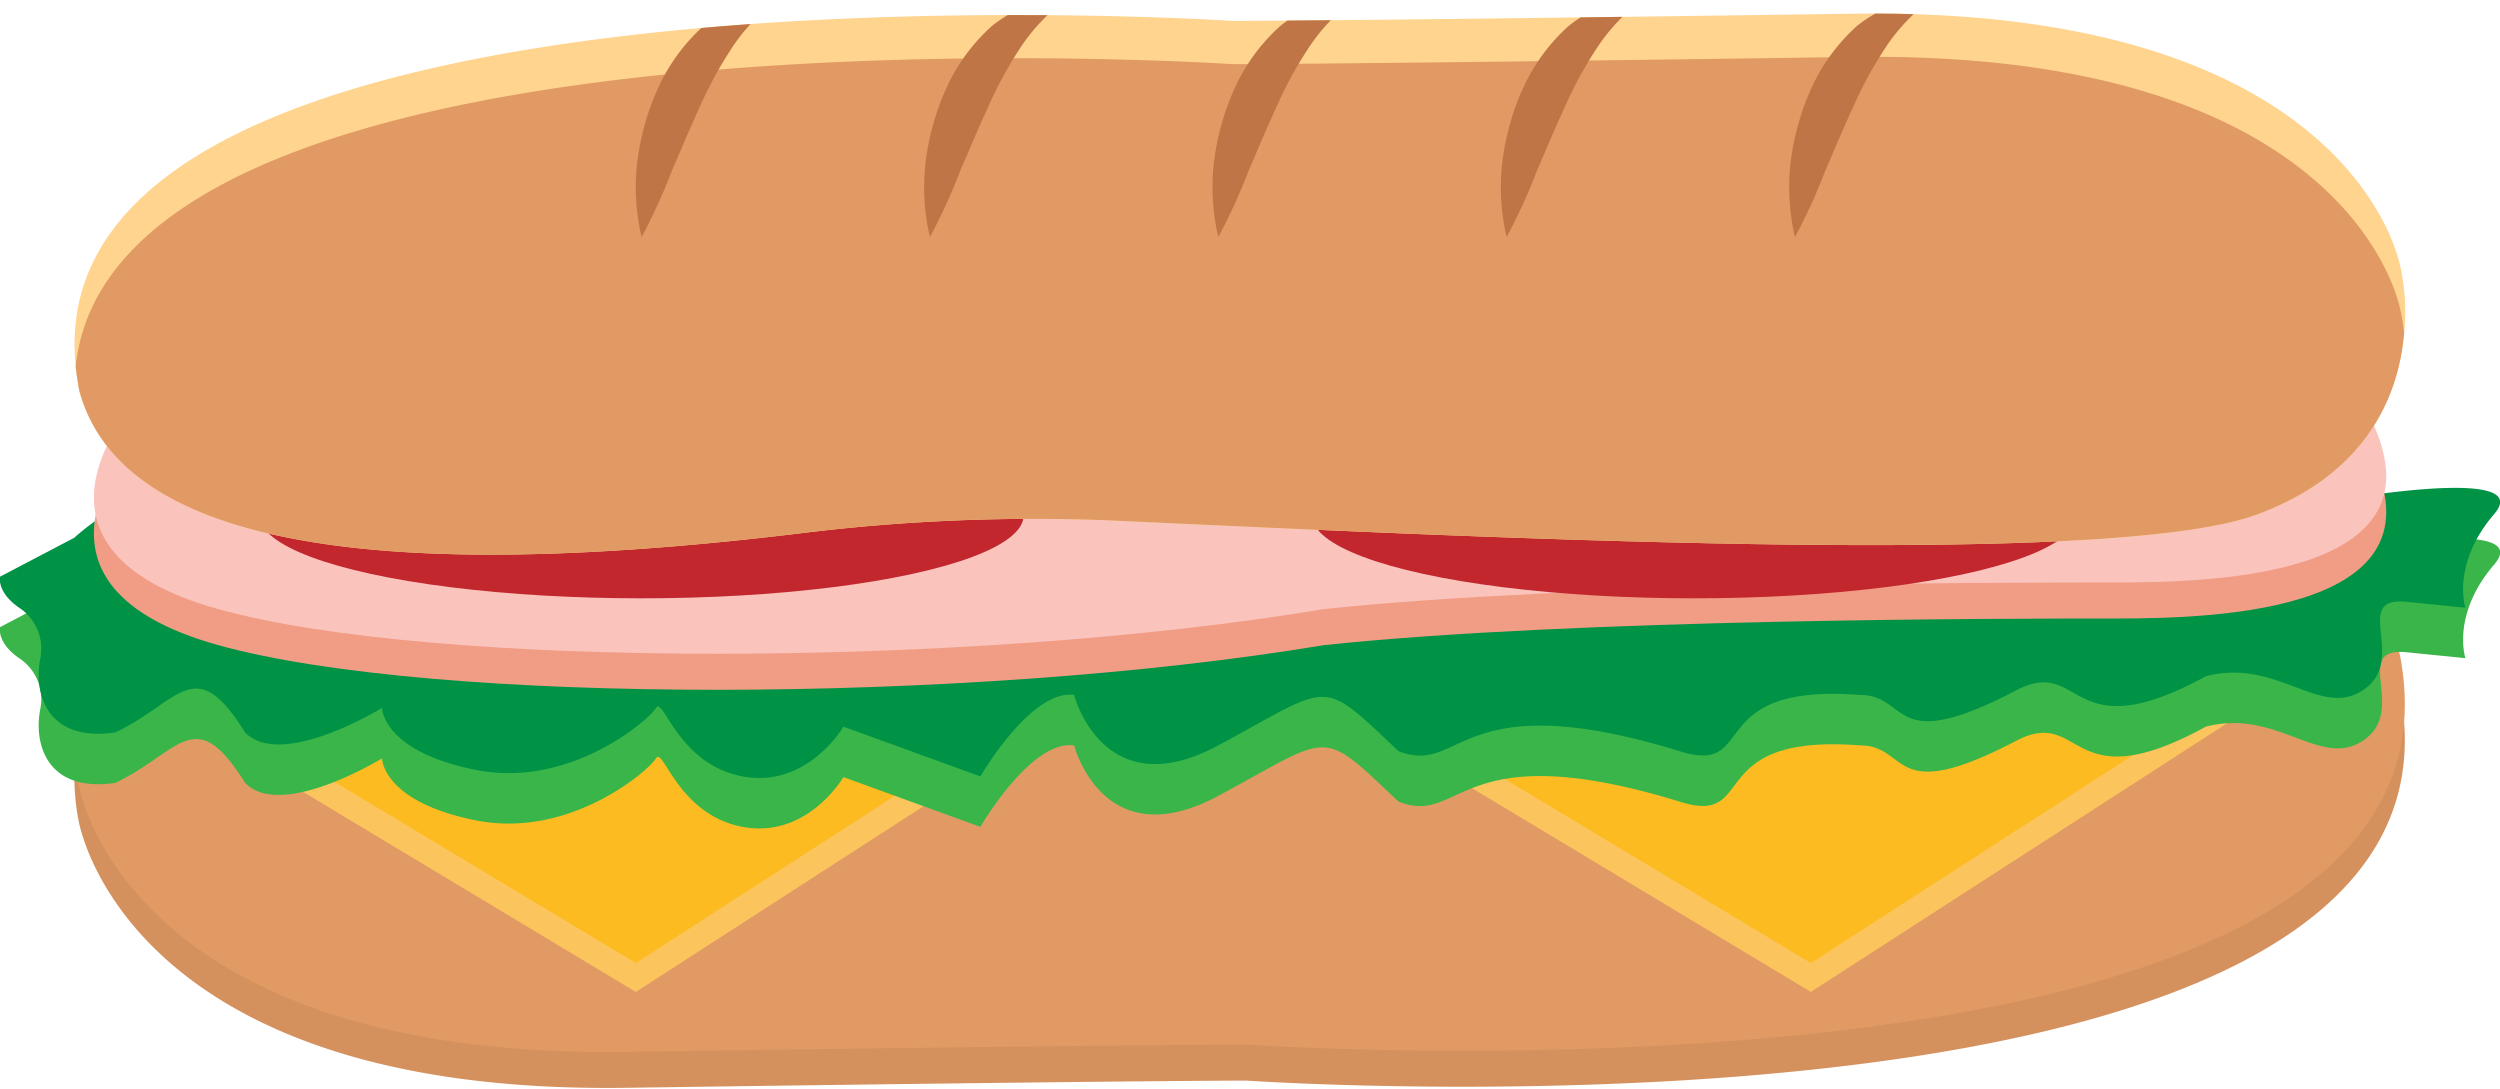 <svg xmlns="http://www.w3.org/2000/svg" xmlns:xlink="http://www.w3.org/1999/xlink" width="346.8" height="151" viewBox="0 0 346.8 151">
  <defs>
    <style>
      .cls-1 {
        fill: none;
      }

      .cls-2 {
        fill: #d4915e;
      }

      .cls-3 {
        fill: #e19a64;
      }

      .cls-4 {
        fill: #fcc45d;
      }

      .cls-5 {
        fill: #fcbc21;
      }

      .cls-6 {
        fill: #39b54a;
      }

      .cls-7 {
        fill: #009245;
      }

      .cls-8 {
        fill: #f19d85;
      }

      .cls-9 {
        fill: #fac4bd;
      }

      .cls-10 {
        fill: #c1272d;
      }

      .cls-11 {
        fill: #ffd48f;
      }

      .cls-12 {
        clip-path: url(#clip-path);
      }

      .cls-13 {
        fill: #bf7546;
      }
    </style>
    <clipPath id="clip-path" transform="translate(0 1.9)">
      <path class="cls-1" d="M333.5,44.3c-.7,8.1-4.7,19.4-20.5,25.2-21,7.7-112.3,2.9-158.8.8A262.4,262.4,0,0,0,111.7,72C57.7,78.6,17.3,75.5,11,52.3c-.2-1.1-.4-2.3-.5-3.4C4.5-10,171,1,171,1s16,0,86-1,76,35.2,76,35.2A29.1,29.1,0,0,1,333.5,44.3Z"/>
    </clipPath>
  </defs>
  <g id="Layer_2" data-name="Layer 2">
    <g id="Layer_1-2" data-name="Layer 1">
      <g>
        <path class="cls-2" d="M172.9,148s173,12,160-54.1c-6.3-24.4-46.7-27.6-100.6-20.7a241.5,241.5,0,0,1-42.5,1.7c-46.6-2.2-137.9-7.2-158.9.9-26,10.1-20,36.1-20,36.1s6,38.1,76,37.1S172.9,148,172.9,148Z" transform="translate(0 1.9)"/>
        <path class="cls-3" d="M172.9,143s173,12,160-54.1c-6.3-24.4-46.7-27.6-100.6-20.7a241.5,241.5,0,0,1-42.5,1.7c-46.6-2.2-137.9-7.2-158.9.9-26,10.1-20,36.1-20,36.1s6,38.1,76,37.1S172.9,143,172.9,143Z" transform="translate(0 1.9)"/>
        <polygon class="cls-4" points="24 99 88.2 137.6 148 99 24 99"/>
        <polygon class="cls-4" points="187 99 251.2 137.6 311 99 187 99"/>
        <polygon class="cls-5" points="24 95 88.2 133.6 148 95 24 95"/>
        <polygon class="cls-5" points="187 95 251.2 133.6 311 95 187 95"/>
        <path class="cls-6" d="M10.3,79.7,0,85.1s-.5,2.2,2.8,4.4a6.8,6.8,0,0,1,2.8,6.9c-1,5,1,11.7,10.4,10.3,9-4.3,11-11.2,18,0,5,5.2,19-3.4,19-3.4s0,6,13,8.6,24-6.9,25-8.6,3,7.8,12,9.5,14-6.9,14-6.9l19,6.9s7-12.1,13-11.3c0,0,4,15.6,20,7s14-9.6,25,.8c9,3.5,8-9.5,39,0,11,3.5,3-9.5,25-7.8,7,0,4,8.7,22-.8,9-4.4,7,8.6,26-1.8,10-2.6,16,6.1,22,1.8s-2-13,6-12.1l8,.8s-2-6,4-13-23-1.7-23-1.7S56.6,38,10.3,79.7Z" transform="translate(0 1.9)"/>
        <path class="cls-7" d="M10.3,72.7,0,78.1s-.5,2.2,2.8,4.4a6.8,6.8,0,0,1,2.8,6.9c-1,5,1,11.7,10.4,10.3,9-4.3,11-11.2,18,0,5,5.2,19-3.4,19-3.4s0,6,13,8.6S90,98,91,96.3s3,7.8,12,9.5,14-6.9,14-6.9l19,6.9s7-12.1,13-11.3c0,0,4,15.6,20,7s14-9.6,25,.8c9,3.5,8-9.5,39,0,11,3.5,3-9.5,25-7.8,7,0,4,8.7,22-.8,9-4.4,7,8.6,26-1.8,10-2.6,16,6.1,22,1.8s-2-13,6-12.1l8,.8s-2-6,4-13-23-1.7-23-1.7S56.6,31,10.3,72.7Z" transform="translate(0 1.9)"/>
        <path class="cls-8" d="M18.4,59.5S.4,79.3,30.3,87.6s104.1,8.2,153.3,0c34.7-3.7,95.5-3.7,109.9-3.7s47.3-1,34.7-24S82.6,27.8,18.4,59.5Z" transform="translate(0 1.9)"/>
        <path class="cls-9" d="M18.4,54.5S.4,74.3,30.3,82.6s104.1,8.2,153.3,0c34.7-3.7,95.5-3.7,109.9-3.7s47.3-1,34.7-24S82.6,22.8,18.4,54.5Z" transform="translate(0 1.9)"/>
        <ellipse class="cls-10" cx="89" cy="71.5" rx="53" ry="11.5"/>
        <ellipse class="cls-10" cx="235" cy="71.5" rx="53" ry="11.5"/>
        <path class="cls-11" d="M333.5,44.3c-.7,8.1-4.7,19.4-20.5,25.2-21,7.7-112.3,2.9-158.8.8A262.4,262.4,0,0,0,111.7,72C57.7,78.6,17.3,75.5,11,52.3c-.2-1.1-.4-2.3-.5-3.4C4.5-10,171,1,171,1s16,0,86-1,76,35.2,76,35.2A29.1,29.1,0,0,1,333.5,44.3Z" transform="translate(0 1.9)"/>
        <path class="cls-3" d="M333.5,44.3c-.7,8.1-4.7,19.4-20.5,25.2-21,7.7-112.3,2.9-158.8.8A262.4,262.4,0,0,0,111.7,72C57.7,78.6,17.3,75.5,11,52.3c-.2-1.1-.4-2.3-.5-3.4C16.1-3.3,171,7,171,7s16,0,86-1,76,35.2,76,35.2A24.8,24.8,0,0,1,333.5,44.3Z" transform="translate(0 1.9)"/>
        <g class="cls-12">
          <g>
            <path class="cls-13" d="M89,31a30.4,30.4,0,0,1-.6-10.4,35.3,35.3,0,0,1,2.8-10.1,26.2,26.2,0,0,1,6.4-8.8,19.4,19.4,0,0,1,4.8-2.8,12.5,12.5,0,0,1,5.4-.8,26.4,26.4,0,0,0-6.5,7,55.7,55.7,0,0,0-4.3,8c-1.3,2.8-2.5,5.7-3.8,8.7A82.5,82.5,0,0,1,89,31Z" transform="translate(0 1.9)"/>
            <path class="cls-13" d="M129,31a30.4,30.4,0,0,1-.6-10.4,35.3,35.3,0,0,1,2.8-10.1,26.2,26.2,0,0,1,6.4-8.8,19.4,19.4,0,0,1,4.8-2.8,12.5,12.5,0,0,1,5.4-.8,26.4,26.4,0,0,0-6.5,7,55.7,55.7,0,0,0-4.3,8c-1.3,2.8-2.5,5.7-3.8,8.7A82.5,82.5,0,0,1,129,31Z" transform="translate(0 1.9)"/>
            <path class="cls-13" d="M169,31a30.4,30.4,0,0,1-.6-10.4,35.3,35.3,0,0,1,2.8-10.1,26.2,26.2,0,0,1,6.4-8.8,19.4,19.4,0,0,1,4.8-2.8,12.5,12.5,0,0,1,5.4-.8,26.4,26.4,0,0,0-6.5,7,55.7,55.7,0,0,0-4.3,8c-1.3,2.8-2.5,5.7-3.8,8.7A82.5,82.5,0,0,1,169,31Z" transform="translate(0 1.9)"/>
            <path class="cls-13" d="M209,31a30.4,30.4,0,0,1-.6-10.4,35.3,35.3,0,0,1,2.8-10.1,26.2,26.2,0,0,1,6.4-8.8,19.4,19.4,0,0,1,4.8-2.8,12.5,12.5,0,0,1,5.4-.8,26.4,26.4,0,0,0-6.5,7,55.7,55.7,0,0,0-4.3,8c-1.3,2.8-2.5,5.7-3.8,8.7A82.5,82.5,0,0,1,209,31Z" transform="translate(0 1.9)"/>
            <path class="cls-13" d="M249,31a30.4,30.4,0,0,1-.6-10.4,35.3,35.3,0,0,1,2.8-10.1,26.2,26.2,0,0,1,6.4-8.8,19.4,19.4,0,0,1,4.8-2.8,12.5,12.5,0,0,1,5.4-.8,26.4,26.4,0,0,0-6.5,7,55.7,55.7,0,0,0-4.3,8c-1.3,2.8-2.5,5.7-3.8,8.7A82.5,82.5,0,0,1,249,31Z" transform="translate(0 1.9)"/>
          </g>
        </g>
      </g>
    </g>
  </g>
</svg>
